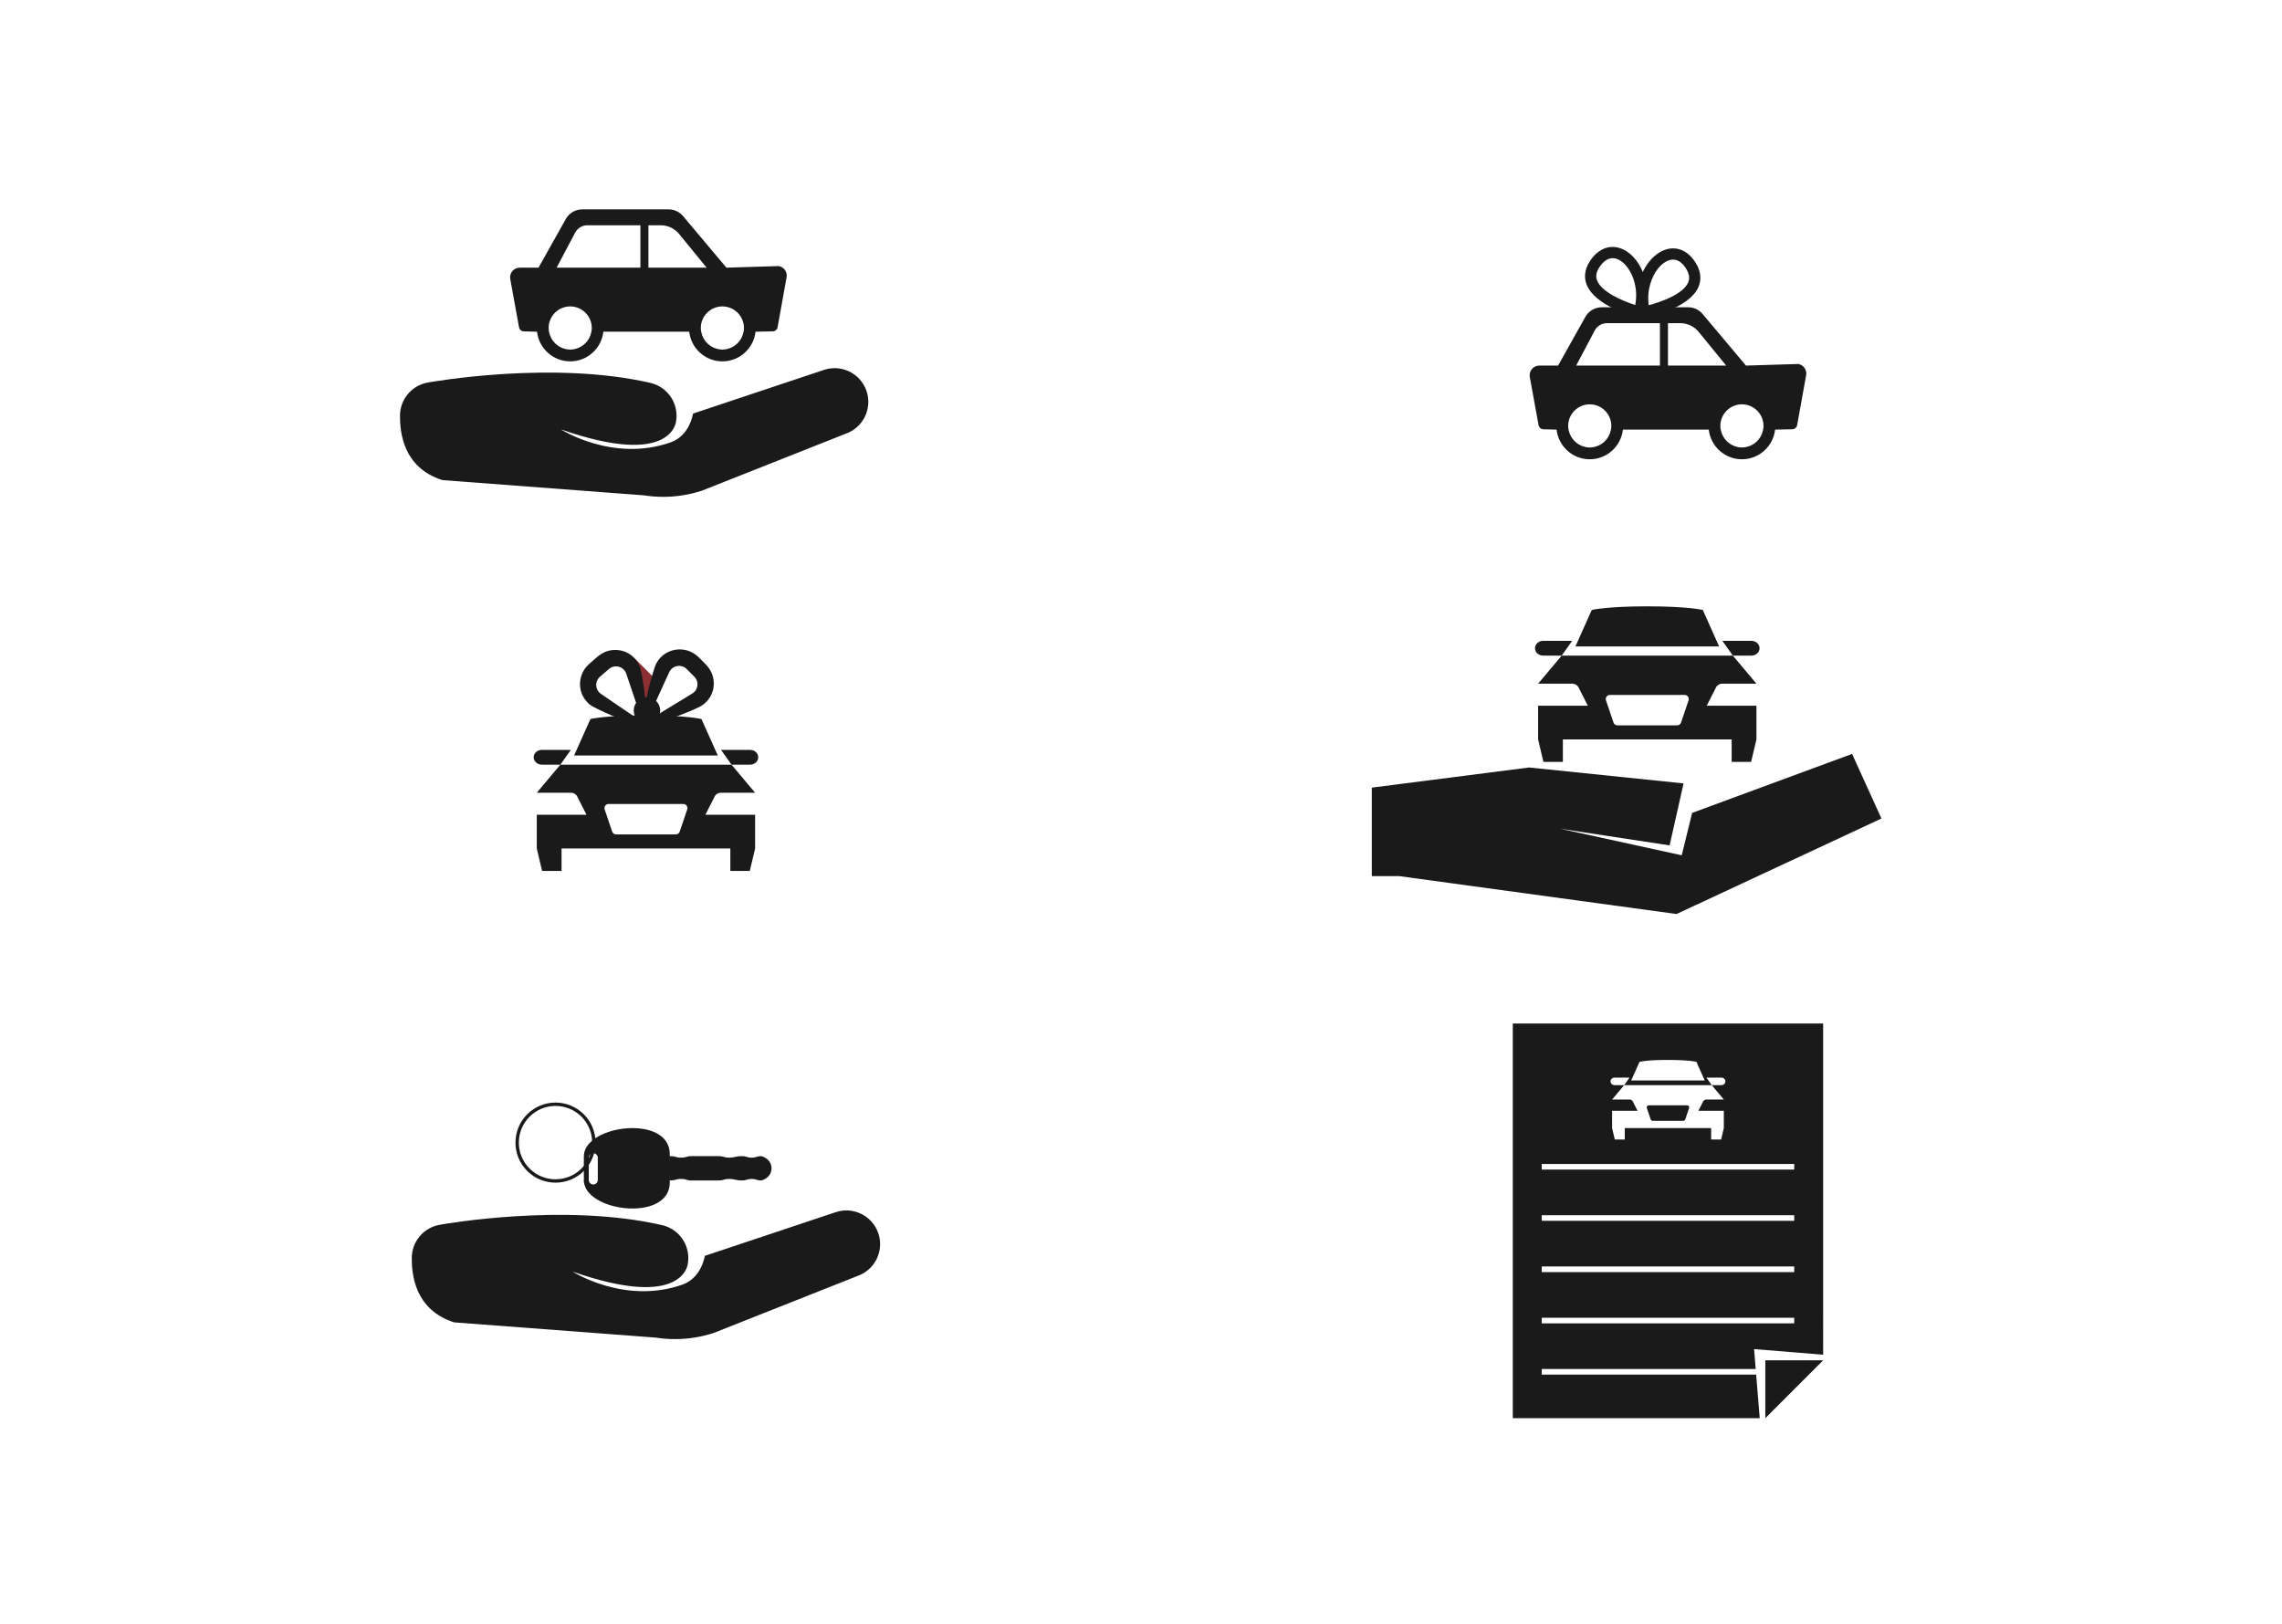<?xml version="1.0" encoding="UTF-8" standalone="no"?>
<!-- Created with Inkscape (http://www.inkscape.org/) -->

<svg
   xmlns:dc="http://purl.org/dc/elements/1.1/"
   xmlns:cc="http://creativecommons.org/ns#"
   xmlns:rdf="http://www.w3.org/1999/02/22-rdf-syntax-ns#"
   xmlns:svg="http://www.w3.org/2000/svg"
   xmlns="http://www.w3.org/2000/svg"
   xmlns:sodipodi="http://sodipodi.sourceforge.net/DTD/sodipodi-0.dtd"
   xmlns:inkscape="http://www.inkscape.org/namespaces/inkscape"
   version="1.1"
   id="svg2"
   xml:space="preserve"
   width="1461.333"
   height="1040"
   viewBox="0 0 1461.333 1040"
   sodipodi:docname="allvector.svg"
   inkscape:version="0.92.5 (2060ec1f9f, 2020-04-08)"><defs
     id="defs6"><clipPath
       clipPathUnits="userSpaceOnUse"
       id="clipPath20"><path
         d="M 0,780 H 1096 V 0 H 0 Z"
         id="path18"
         inkscape:connector-curvature="0" /></clipPath></defs><sodipodi:namedview
     pagecolor="#ffffff"
     bordercolor="#666666"
     borderopacity="1"
     objecttolerance="10"
     gridtolerance="10"
     guidetolerance="10"
     inkscape:pageopacity="0"
     inkscape:pageshadow="2"
     inkscape:window-width="1366"
     inkscape:window-height="708"
     id="namedview4"
     showgrid="false"
     inkscape:zoom="0.45384615"
     inkscape:cx="528.40617"
     inkscape:cy="495.47904"
     inkscape:window-x="0"
     inkscape:window-y="28"
     inkscape:window-maximized="1"
     inkscape:current-layer="g10" /><g
     id="g10"
     inkscape:groupmode="layer"
     inkscape:label="CarDealership1_FreeVector"
     transform="matrix(1.333,0,0,-1.333,0,1040)"><g
       id="g14"><g
         id="g16"
         clip-path="url(#clipPath20)"><g
           id="g22"
           transform="translate(368.102,-9.803)" /><g
           id="g26"
           transform="translate(304.558,464.265)"><path
             d="M 0,0 9.73,-9.73 5.754,-23.957 3.785,-19.923 Z"
             style="fill:#8c2f32;fill-opacity:1;fill-rule:nonzero;stroke:none"
             id="path28"
             inkscape:connector-curvature="0" /></g><g
           id="g30"
           transform="translate(1155.397,313.86)" /><g
           id="g34"
           transform="translate(416.24,592.482)"><path
             d="M 0,0 C -2.946,8.441 -12.183,12.902 -20.618,9.959 L -83.292,-10.95 c -1.645,-8.129 -6.426,-12.278 -10.567,-13.753 -27.834,-9.917 -52.942,6.167 -52.942,6.167 53.631,-18.767 55.344,3.873 55.344,3.873 1.41,8.381 -3.94,16.513 -12.328,18.45 -46.837,10.807 -104.56,0.595 -106.995,0.155 -7.687,-1.388 -13.287,-8.071 -13.311,-15.885 -0.023,-7.811 1.331,-24.856 20.34,-30.965 l 97.091,-7.336 c 0.232,-0.045 0.464,-0.082 0.695,-0.116 2.752,-0.39 5.532,-0.585 8.315,-0.585 6.232,0 12.478,0.975 18.399,2.896 0.114,0.034 0.224,0.074 0.338,0.111 l 68.952,27.317 C -1.515,-17.677 2.944,-8.446 0,0"
             style="fill:#1a1a1a;fill-opacity:1;fill-rule:nonzero;stroke:none"
             id="path36"
             inkscape:connector-curvature="0" /></g><g
           id="g38"
           transform="translate(353.967,614.994)"><path
             d="m 0,0 c -0.212,-0.193 -0.434,-0.37 -0.661,-0.546 -0.258,-0.198 -0.515,-0.391 -0.79,-0.564 -0.286,-0.181 -0.587,-0.332 -0.891,-0.484 -0.256,-0.128 -0.504,-0.264 -0.771,-0.37 -0.379,-0.152 -0.776,-0.259 -1.175,-0.366 -0.223,-0.059 -0.436,-0.14 -0.665,-0.184 -0.642,-0.126 -1.301,-0.2 -1.98,-0.2 -0.679,0 -1.338,0.074 -1.98,0.2 -0.229,0.044 -0.442,0.125 -0.665,0.184 -0.399,0.107 -0.796,0.214 -1.175,0.366 -0.267,0.106 -0.515,0.242 -0.771,0.37 -0.303,0.152 -0.605,0.303 -0.89,0.484 -0.276,0.173 -0.532,0.366 -0.79,0.564 -0.228,0.176 -0.45,0.353 -0.662,0.546 -0.268,0.244 -0.518,0.499 -0.76,0.769 -0.16,0.179 -0.31,0.364 -0.457,0.554 -0.246,0.315 -0.476,0.638 -0.685,0.981 -0.099,0.165 -0.185,0.336 -0.275,0.506 -0.209,0.392 -0.405,0.787 -0.563,1.206 -0.047,0.126 -0.077,0.257 -0.119,0.384 -0.343,1.028 -0.573,2.107 -0.573,3.248 0,5.714 4.651,10.365 10.365,10.365 5.715,0 10.365,-4.651 10.365,-10.365 C 3.432,6.507 3.202,5.428 2.86,4.4 2.817,4.273 2.788,4.142 2.741,4.016 2.582,3.597 2.386,3.202 2.177,2.81 2.087,2.64 2.001,2.469 1.902,2.304 1.693,1.961 1.463,1.638 1.217,1.323 1.07,1.133 0.92,0.948 0.76,0.769 0.518,0.499 0.268,0.244 0,0 M -42.466,36.618 V 56.99 h 5.947 c 3.41,0 6.639,-1.533 8.796,-4.174 l 13.225,-16.198 z m -3.854,0 h -40.246 l 8.896,16.821 c 1.155,2.184 3.424,3.551 5.895,3.551 H -46.32 Z M -73.109,0 c -0.211,-0.193 -0.434,-0.37 -0.661,-0.546 -0.258,-0.198 -0.514,-0.391 -0.79,-0.564 -0.286,-0.181 -0.587,-0.332 -0.891,-0.484 -0.255,-0.128 -0.504,-0.264 -0.771,-0.37 -0.378,-0.152 -0.776,-0.259 -1.174,-0.366 -0.224,-0.059 -0.437,-0.14 -0.666,-0.184 -0.642,-0.126 -1.301,-0.2 -1.98,-0.2 -0.678,0 -1.338,0.074 -1.98,0.2 -0.228,0.044 -0.441,0.125 -0.665,0.184 -0.399,0.107 -0.796,0.214 -1.174,0.366 -0.267,0.106 -0.515,0.242 -0.771,0.37 -0.304,0.152 -0.605,0.303 -0.891,0.484 -0.275,0.173 -0.531,0.366 -0.789,0.564 -0.227,0.176 -0.45,0.353 -0.662,0.546 -0.268,0.244 -0.518,0.499 -0.759,0.769 -0.16,0.179 -0.31,0.364 -0.458,0.554 -0.245,0.316 -0.475,0.637 -0.683,0.98 -0.1,0.166 -0.186,0.338 -0.277,0.51 -0.208,0.39 -0.403,0.784 -0.561,1.202 -0.048,0.127 -0.079,0.261 -0.122,0.39 -0.158,0.476 -0.302,0.956 -0.39,1.46 v 0 c -0.102,0.582 -0.18,1.173 -0.18,1.783 0,5.714 4.648,10.365 10.362,10.365 5.715,0 10.365,-4.651 10.365,-10.365 0,-1.141 -0.229,-2.22 -0.572,-3.248 -0.042,-0.127 -0.072,-0.258 -0.119,-0.384 -0.159,-0.419 -0.355,-0.814 -0.564,-1.206 -0.09,-0.17 -0.176,-0.341 -0.275,-0.506 -0.209,-0.343 -0.439,-0.666 -0.685,-0.981 -0.147,-0.19 -0.297,-0.375 -0.456,-0.554 C -72.591,0.499 -72.841,0.244 -73.109,0 M 20.147,37.391 -4.992,36.618 -25.721,61.276 c -1.717,2.121 -4.3,3.353 -7.029,3.353 h -41.513 c -3.273,0 -6.289,-1.767 -7.889,-4.621 l -13.113,-23.39 h -9.008 c -2.81,0 -4.977,-2.474 -4.607,-5.259 l 4.25,-23.358 c 0.206,-1.128 1.174,-1.956 2.32,-1.983 l 6.338,-0.153 c 0.891,-8.004 7.692,-14.252 15.93,-14.252 8.242,0 15.043,6.248 15.933,14.252 h 41.243 c 0.891,-8.004 7.692,-14.252 15.933,-14.252 8.241,0 15.042,6.248 15.933,14.252 l 8.254,0.161 c 1.152,0.023 2.127,0.854 2.331,1.987 l 4.363,24.188 c 0.328,2.469 -1.349,4.758 -3.801,5.19"
             style="fill:#1a1a1a;fill-opacity:1;fill-rule:nonzero;stroke:none"
             id="path40"
             inkscape:connector-curvature="0" /></g><g
           id="g42"
           transform="translate(843.758,567.962)"><path
             d="m 0,0 c -0.212,-0.193 -0.434,-0.37 -0.661,-0.546 -0.258,-0.198 -0.514,-0.391 -0.79,-0.564 -0.286,-0.181 -0.587,-0.332 -0.891,-0.484 -0.256,-0.128 -0.504,-0.264 -0.771,-0.37 -0.379,-0.152 -0.776,-0.259 -1.175,-0.366 -0.223,-0.059 -0.436,-0.14 -0.665,-0.184 -0.642,-0.126 -1.301,-0.2 -1.98,-0.2 -0.679,0 -1.338,0.074 -1.98,0.2 -0.229,0.044 -0.441,0.125 -0.665,0.184 -0.399,0.107 -0.796,0.214 -1.175,0.366 -0.267,0.106 -0.515,0.242 -0.771,0.37 -0.303,0.152 -0.605,0.303 -0.89,0.484 -0.276,0.173 -0.532,0.366 -0.79,0.564 -0.228,0.176 -0.45,0.353 -0.662,0.546 -0.268,0.244 -0.518,0.499 -0.76,0.769 -0.16,0.18 -0.31,0.364 -0.457,0.554 -0.246,0.315 -0.476,0.638 -0.685,0.981 -0.099,0.165 -0.185,0.336 -0.275,0.506 -0.209,0.392 -0.405,0.787 -0.563,1.206 -0.047,0.126 -0.077,0.257 -0.119,0.384 -0.343,1.028 -0.573,2.107 -0.573,3.248 0,5.714 4.651,10.365 10.365,10.365 5.715,0 10.365,-4.651 10.365,-10.365 C 3.432,6.507 3.202,5.428 2.86,4.4 2.817,4.273 2.788,4.142 2.741,4.016 2.582,3.597 2.386,3.202 2.177,2.81 2.087,2.64 2.001,2.469 1.902,2.304 1.693,1.961 1.463,1.638 1.217,1.323 1.07,1.133 0.92,0.949 0.76,0.769 0.518,0.499 0.268,0.244 0,0 M -42.466,36.618 V 56.99 h 5.947 c 3.41,0 6.639,-1.533 8.796,-4.174 l 13.225,-16.198 z m -3.854,0 h -40.246 l 8.896,16.821 c 1.155,2.184 3.424,3.551 5.895,3.551 H -46.32 Z M -73.109,0 c -0.211,-0.193 -0.434,-0.37 -0.661,-0.546 -0.258,-0.198 -0.514,-0.391 -0.79,-0.564 -0.286,-0.181 -0.587,-0.332 -0.891,-0.484 -0.255,-0.128 -0.504,-0.264 -0.771,-0.37 -0.378,-0.152 -0.775,-0.259 -1.174,-0.366 -0.224,-0.059 -0.437,-0.14 -0.666,-0.184 -0.642,-0.126 -1.301,-0.2 -1.98,-0.2 -0.678,0 -1.338,0.074 -1.98,0.2 -0.228,0.044 -0.441,0.125 -0.665,0.184 -0.399,0.107 -0.796,0.214 -1.174,0.366 -0.267,0.106 -0.515,0.242 -0.771,0.37 -0.304,0.152 -0.605,0.303 -0.891,0.484 -0.275,0.173 -0.531,0.366 -0.789,0.564 -0.227,0.176 -0.45,0.353 -0.662,0.546 -0.268,0.244 -0.518,0.499 -0.759,0.769 -0.16,0.179 -0.31,0.364 -0.458,0.554 -0.245,0.316 -0.475,0.637 -0.683,0.98 -0.1,0.166 -0.186,0.338 -0.277,0.51 -0.208,0.39 -0.403,0.784 -0.561,1.202 -0.048,0.127 -0.079,0.261 -0.121,0.39 -0.159,0.476 -0.303,0.956 -0.391,1.46 v 0 c -0.102,0.582 -0.18,1.173 -0.18,1.783 0,5.714 4.648,10.365 10.362,10.365 5.715,0 10.365,-4.651 10.365,-10.365 0,-1.141 -0.229,-2.22 -0.572,-3.248 -0.042,-0.127 -0.072,-0.258 -0.119,-0.384 -0.159,-0.419 -0.355,-0.814 -0.564,-1.206 -0.09,-0.17 -0.176,-0.341 -0.275,-0.506 -0.209,-0.343 -0.439,-0.666 -0.685,-0.981 -0.147,-0.19 -0.297,-0.374 -0.456,-0.554 C -72.591,0.499 -72.84,0.244 -73.109,0 M 20.147,37.391 -4.992,36.618 -25.721,61.276 c -1.717,2.121 -4.3,3.353 -7.029,3.353 h -41.513 c -3.272,0 -6.289,-1.767 -7.889,-4.621 l -13.113,-23.39 h -9.008 c -2.81,0 -4.977,-2.474 -4.607,-5.259 l 4.25,-23.358 c 0.206,-1.128 1.174,-1.956 2.32,-1.983 l 6.338,-0.153 c 0.891,-8.004 7.692,-14.252 15.93,-14.252 8.242,0 15.043,6.248 15.933,14.252 h 41.243 c 0.891,-8.004 7.692,-14.252 15.933,-14.252 8.241,0 15.042,6.248 15.933,14.252 l 8.254,0.161 c 1.152,0.023 2.127,0.854 2.331,1.987 l 4.363,24.188 c 0.328,2.469 -1.349,4.758 -3.801,5.19"
             style="fill:#1a1a1a;fill-opacity:1;fill-rule:nonzero;stroke:none"
             id="path44"
             inkscape:connector-curvature="0" /></g><g
           id="g46"
           transform="translate(774.718,656.188)"><path
             d="m 0,0 c -2.875,0 -5.04,-2.34 -6.348,-4.303 -1.533,-2.298 -1.904,-4.387 -1.137,-6.386 2.159,-5.626 12.329,-9.904 18.331,-11.816 1.445,7.608 -0.853,14.193 -3.72,18.038 C 5.008,-1.627 2.411,0 0,0 m 14.646,-29.134 -2.513,0.639 c -2.104,0.535 -20.68,5.527 -24.654,15.867 -0.978,2.544 -1.48,6.573 1.682,11.318 3.695,5.544 7.934,6.707 10.839,6.707 4.132,0 8.306,-2.419 11.452,-6.638 3.972,-5.326 7.091,-14.799 3.933,-25.408 z"
             style="fill:#1a1a1a;fill-opacity:1;fill-rule:nonzero;stroke:none"
             id="path48"
             inkscape:connector-curvature="0" /></g><g
           id="g50"
           transform="translate(803.754,655.5)"><path
             d="m 0,0 c -2.442,0 -5.118,-1.619 -7.339,-4.444 -2.896,-3.681 -5.376,-10.037 -4.369,-17.479 6.092,1.6 16.467,5.346 18.914,10.854 0.87,1.956 0.606,4.062 -0.805,6.436 C 5.145,-2.519 3.015,0 0,0 m -15.849,-28.346 -0.608,2.519 c -2.116,8.736 -0.248,18.207 4.875,24.719 3.253,4.135 7.474,6.505 11.582,6.505 4.332,0 8.254,-2.582 11.042,-7.273 2.913,-4.902 2.203,-8.9 1.095,-11.391 -4.504,-10.121 -23.313,-14.145 -25.444,-14.571 z"
             style="fill:#1a1a1a;fill-opacity:1;fill-rule:nonzero;stroke:none"
             id="path52"
             inkscape:connector-curvature="0" /></g><g
           id="g54"
           transform="translate(818.029,487.181)"><path
             d="M 0,0 C 0,0 -6.754,1.757 -26.677,1.757 -46.6,1.757 -53.354,0 -53.354,0 l -7.84,-17.516 H 7.84 Z"
             style="fill:#1a1a1a;fill-opacity:1;fill-rule:nonzero;stroke:none"
             id="path56"
             inkscape:connector-curvature="0" /></g><g
           id="g58"
           transform="translate(845.29,468.816)"><path
             d="m 0,0 c 0,1.961 -1.743,3.55 -3.893,3.55 h -13.975 l 5.044,-7.1 h 8.931 C -1.743,-3.55 0,-1.961 0,0"
             style="fill:#1a1a1a;fill-opacity:1;fill-rule:nonzero;stroke:none"
             id="path60"
             inkscape:connector-curvature="0" /></g><g
           id="g62"
           transform="translate(811.186,443.758)"><path
             d="m 0,0 -3.613,-10.653 c -0.273,-0.804 -1.028,-1.345 -1.877,-1.345 h -28.687 c -0.85,0 -1.605,0.541 -1.878,1.346 L -39.667,0 c -0.436,1.286 0.52,2.619 1.877,2.619 H -1.877 C -0.52,2.619 0.436,1.285 0,0 m -60.948,21.508 5.045,7.101 h -13.976 c -2.149,0 -3.892,-1.59 -3.892,-3.55 0,-1.961 1.743,-3.551 3.892,-3.551 h 8.931 L -72.278,8.016 h 16.459 c 1.398,0 2.653,-0.861 3.155,-2.167 l 4.271,-8.4 h -23.885 v -16.193 h 0.001 l 2.552,-10.79 h 9.349 v 10.79 h 81.084 v -10.79 h 9.35 l 2.552,10.79 V -2.551 H 8.726 l 4.271,8.4 c 0.502,1.306 1.756,2.167 3.155,2.167 H 32.61 L 21.28,21.508 h -41.113 z"
             style="fill:#1a1a1a;fill-opacity:1;fill-rule:nonzero;stroke:none"
             id="path64"
             inkscape:connector-curvature="0" /></g><g
           id="g66"
           transform="translate(889.741,418.042)"><path
             d="m 0,0 14.109,-31.033 -98.438,-45.875 -133.305,18.215 h -13.09 v 42.502 l 75.559,9.674 74.212,-7.65 -6.71,-29.78 -52.681,8.028 58.499,-12.768 5.009,20.354 z"
             style="fill:#1a1a1a;fill-opacity:1;fill-rule:nonzero;stroke:none"
             id="path68"
             inkscape:connector-curvature="0" /></g><g
           id="g70"
           transform="translate(336.988,434.796)"><path
             d="M 0,0 C 0,0 -6.754,1.757 -26.677,1.757 -46.6,1.757 -53.354,0 -53.354,0 l -7.84,-17.516 H 7.84 Z"
             style="fill:#1a1a1a;fill-opacity:1;fill-rule:nonzero;stroke:none"
             id="path72"
             inkscape:connector-curvature="0" /></g><g
           id="g74"
           transform="translate(364.249,416.431)"><path
             d="m 0,0 c 0,1.961 -1.743,3.55 -3.893,3.55 h -13.975 l 5.044,-7.1 h 8.931 C -1.743,-3.55 0,-1.961 0,0"
             style="fill:#1a1a1a;fill-opacity:1;fill-rule:nonzero;stroke:none"
             id="path76"
             inkscape:connector-curvature="0" /></g><g
           id="g78"
           transform="translate(330.145,391.372)"><path
             d="m 0,0 -3.613,-10.653 c -0.273,-0.804 -1.028,-1.345 -1.877,-1.345 h -28.687 c -0.85,0 -1.605,0.541 -1.878,1.346 L -39.667,0 c -0.436,1.286 0.52,2.619 1.877,2.619 H -1.877 C -0.52,2.619 0.436,1.285 0,0 m -60.948,21.508 5.045,7.101 h -13.976 c -2.149,0 -3.892,-1.59 -3.892,-3.55 0,-1.961 1.743,-3.551 3.892,-3.551 h 8.931 L -72.278,8.016 h 16.459 c 1.398,0 2.653,-0.861 3.155,-2.167 l 4.271,-8.4 h -23.885 v -16.193 h 0.001 l 2.552,-10.79 h 9.349 v 10.79 h 81.084 v -10.79 h 9.35 l 2.552,10.79 V -2.551 H 8.726 l 4.271,8.4 c 0.502,1.306 1.756,2.167 3.155,2.167 H 32.61 L 21.28,21.508 h -41.113 z"
             style="fill:#1a1a1a;fill-opacity:1;fill-rule:nonzero;stroke:none"
             id="path80"
             inkscape:connector-curvature="0" /></g><g
           id="g82"
           transform="translate(308.837,433.301)"><path
             d="m 0,0 c -0.6,1.717 -1.952,5.586 -3.744,10.715 -1.188,3.521 -2.575,7.63 -4.06,12.032 -0.543,2.127 -2.259,3.722 -4.428,4.014 -1.051,0.126 -2.168,-0.039 -3.093,-0.548 -0.887,-0.47 -1.808,-1.429 -2.746,-2.216 -0.917,-0.8 -1.935,-1.628 -2.769,-2.396 -0.788,-0.736 -1.29,-1.73 -1.493,-2.773 -0.384,-2.125 0.596,-4.321 2.438,-5.42 3.838,-2.615 7.419,-5.055 10.489,-7.147 C -6.329,4.185 -3.765,2.455 -1.971,1.244 -1.149,0.707 -0.469,0.28 0,0 m 0.572,-1.229 c -0.01,0.02 -0.311,-0.056 -1.009,0.064 -0.677,0.123 -1.597,0.215 -2.727,0.505 -2.269,0.516 -5.436,1.38 -8.994,2.773 -1.799,0.668 -3.731,1.416 -5.672,2.361 -1.967,0.905 -4.058,1.835 -6.112,2.958 l -0.195,0.102 -0.049,0.025 -0.025,0.013 c -0.148,0.106 0.299,-0.219 -0.339,0.24 l -0.095,0.057 -0.378,0.226 c -0.052,0.012 -0.394,0.27 -0.703,0.538 -0.299,0.257 -0.594,0.529 -0.871,0.805 -0.863,0.917 -1.657,1.948 -2.225,3.11 -1.209,2.294 -1.63,4.993 -1.234,7.627 0.404,2.622 1.642,5.253 3.596,7.136 l 0.667,0.637 0.345,0.309 0.691,0.619 1.386,1.237 1.424,1.193 0.716,0.589 0.373,0.275 c 0.035,0.047 1.04,0.729 1.75,1.099 2.585,1.37 5.355,1.636 7.986,1.241 2.619,-0.417 5.029,-1.706 6.843,-3.545 0.889,-0.936 1.668,-1.971 2.222,-3.092 0.57,-1.006 1.008,-2.585 1.05,-2.884 0.572,-2.258 0.87,-4.524 1.219,-6.651 C 0.6,16.224 0.791,14.167 0.967,12.268 1.362,8.485 1.387,5.232 1.338,2.933 l -0.28,-4.075 z"
             style="fill:#1a1a1a;fill-opacity:1;fill-rule:nonzero;stroke:none"
             id="path84"
             inkscape:connector-curvature="0" /></g><g
           id="g86"
           transform="translate(310.509,433.508)"><path
             d="m 0,0 c 1.707,1.06 5.205,3.231 9.769,6.064 3.296,1.999 7.143,4.332 11.263,6.832 1.088,0.639 1.98,1.165 2.593,2.099 0.635,0.88 0.956,1.993 0.937,3.095 -0.002,1.094 -0.437,2.23 -1.063,3.044 -0.76,0.888 -1.781,1.802 -2.661,2.704 l -1.352,1.373 c -0.421,0.408 -0.834,0.76 -1.335,1.013 -0.973,0.538 -2.123,0.713 -3.217,0.55 -1.093,-0.166 -2.122,-0.687 -2.889,-1.449 -0.76,-0.721 -1.198,-1.813 -1.704,-2.926 C 8.342,18.014 6.476,13.921 4.877,10.412 2.599,5.548 0.852,1.819 0,0 m -1.314,-0.897 c 0,0 -0.023,1.418 0.195,3.785 0.216,2.367 0.614,5.71 1.452,9.559 0.39,1.938 0.83,4.029 1.462,6.166 0.587,2.158 1.176,4.446 1.958,6.736 l 0.279,0.87 0.143,0.436 0.038,0.108 0.01,0.027 0.193,0.404 0.023,0.053 0.09,0.211 0.182,0.424 c 0.173,0.324 0.403,0.711 0.624,1.054 0.489,0.773 0.871,1.186 1.324,1.716 1.815,1.997 4.332,3.388 7.035,3.862 2.69,0.489 5.65,0.156 8.191,-1.202 1.242,-0.605 2.497,-1.619 3.309,-2.417 l 1.378,-1.347 1.339,-1.387 0.668,-0.692 0.456,-0.485 0.157,-0.183 0.365,-0.433 c 1.229,-1.553 1.743,-2.689 2.208,-4.06 0.415,-1.347 0.654,-2.741 0.624,-4.12 C 32.384,15.434 31.433,12.739 29.763,10.639 28.956,9.572 27.954,8.679 26.9,7.947 25.582,7.092 25.296,7.058 24.704,6.751 22.551,5.656 20.333,4.828 18.264,3.982 16.218,3.101 14.187,2.427 12.313,1.806 8.588,0.523 5.319,-0.271 2.995,-0.766 l -4.3,-0.704 z"
             style="fill:#1a1a1a;fill-opacity:1;fill-rule:nonzero;stroke:none"
             id="path88"
             inkscape:connector-curvature="0" /></g><g
           id="g90"
           transform="translate(317.142,438.911)"><path
             d="m 0,0 c 0,-3.509 -2.845,-6.354 -6.354,-6.354 -3.509,0 -6.353,2.845 -6.353,6.354 0,3.509 2.844,6.354 6.353,6.354 C -2.845,6.354 0,3.509 0,0"
             style="fill:#1a1a1a;fill-opacity:1;fill-rule:nonzero;stroke:none"
             id="path92"
             inkscape:connector-curvature="0" /></g><g
           id="g94"
           transform="translate(421.903,187.888)"><path
             d="M 0,0 C -2.946,8.441 -12.183,12.902 -20.618,9.959 L -83.292,-10.95 c -1.645,-8.129 -6.426,-12.278 -10.567,-13.753 -27.834,-9.917 -52.942,6.166 -52.942,6.166 53.631,-18.766 55.344,3.874 55.344,3.874 1.41,8.381 -3.94,16.513 -12.328,18.45 -46.837,10.807 -104.56,0.595 -106.995,0.155 -7.687,-1.388 -13.287,-8.071 -13.311,-15.885 -0.023,-7.811 1.331,-24.856 20.34,-30.965 l 97.091,-7.336 c 0.232,-0.045 0.464,-0.082 0.696,-0.116 2.751,-0.39 5.531,-0.585 8.314,-0.585 6.232,0 12.478,0.975 18.399,2.896 0.114,0.034 0.224,0.074 0.338,0.111 l 68.952,27.317 C -1.515,-17.677 2.944,-8.446 0,0"
             style="fill:#1a1a1a;fill-opacity:1;fill-rule:nonzero;stroke:none"
             id="path96"
             inkscape:connector-curvature="0" /></g><g
           id="g98"
           transform="translate(287.182,213.37)"><path
             d="m 0,0 c 0,-1.194 -0.968,-2.162 -2.162,-2.162 -1.195,0 -2.163,0.968 -2.163,2.162 v 10.694 c 0,1.195 0.968,2.163 2.163,2.163 C -0.968,12.857 0,11.889 0,10.694 Z M 21.858,24.519 C 9.729,26.561 -6.706,20.982 -6.706,11.28 V -1.187 h 0.087 c 1.231,-8.992 16.834,-14.057 28.477,-12.097 7.091,1.194 12.711,4.993 12.711,12.097 v 13.609 c 0,7.104 -5.62,10.903 -12.711,12.097"
             style="fill:#1a1a1a;fill-opacity:1;fill-rule:nonzero;stroke:none"
             id="path100"
             inkscape:connector-curvature="0" /></g><g
           id="g102"
           transform="translate(254.405,243.787)"><path
             d="m 0,0 c -6.872,-6.872 -6.872,-18.052 -0.001,-24.923 6.871,-6.871 18.052,-6.871 24.924,0 6.871,6.872 6.871,18.053 0,24.924 C 18.052,6.872 6.872,6.872 0,0 m 26.067,-26.067 c -7.503,-7.502 -19.709,-7.502 -27.212,0 -7.502,7.502 -7.502,19.708 0.001,27.211 7.503,7.503 19.709,7.503 27.211,0.001 7.502,-7.503 7.502,-19.709 0,-27.212"
             style="fill:#1a1a1a;fill-opacity:1;fill-rule:nonzero;stroke:none"
             id="path104"
             inkscape:connector-curvature="0" /></g><g
           id="g106"
           transform="translate(365.505,224.824)"><path
             d="m 0,0 c -1.889,0 -2.118,-0.72 -4.465,-0.72 -2.348,0 -2.062,0.72 -4.81,0.72 -2.747,0 -3.263,-0.72 -5.953,-0.72 -2.691,0 -2.348,0.72 -5.21,0.72 h -13.053 c -2.462,0 -2.004,-0.72 -4.809,-0.72 -2.805,0 -2.061,0.72 -5.702,0.72 v -3.01 h -1.168 v -5.495 h 1.168 v -3.168 c 3.641,0 2.897,0.72 5.702,0.72 2.805,0 2.347,-0.72 4.809,-0.72 h 13.053 c 2.862,0 2.519,0.72 5.21,0.72 2.69,0 3.206,-0.72 5.953,-0.72 2.748,0 2.462,0.72 4.81,0.72 2.347,0 2.576,-0.72 4.465,-0.72 0.745,0 1.701,0.485 2.586,1.074 1.596,1.059 2.555,2.847 2.555,4.763 0,1.915 -0.959,3.703 -2.555,4.763 C 1.701,-0.485 0.745,0 0,0"
             style="fill:#1a1a1a;fill-opacity:1;fill-rule:nonzero;stroke:none"
             id="path108"
             inkscape:connector-curvature="0" /></g><g
           id="g110"
           transform="translate(848.059,126.744)"><path
             d="M 0,0 V -27.779 L 27.779,0 Z"
             style="fill:#1a1a1a;fill-opacity:1;fill-rule:nonzero;stroke:none"
             id="path112"
             inkscape:connector-curvature="0" /></g><g
           id="g114"
           transform="translate(792.991,242.47)"><path
             d="m 0,0 c 0.14,-0.412 0.526,-0.689 0.961,-0.689 h 14.68 c 0.435,0 0.821,0.277 0.961,0.689 l 1.849,5.451 c 0.223,0.658 -0.266,1.34 -0.961,1.34 H -0.888 c -0.694,0 -1.183,-0.682 -0.961,-1.34 z"
             style="fill:#1a1a1a;fill-opacity:1;fill-rule:nonzero;stroke:none"
             id="path116"
             inkscape:connector-curvature="0" /></g><path
           d="M 861.948,218.374 H 740.657 v 2.699 h 121.291 z m 0,-24.624 H 740.657 v 2.699 h 121.291 z m 0,-24.624 H 740.657 v 2.699 h 121.291 z m 0,-24.624 H 740.657 v 2.699 h 121.291 z m -86.266,118.059 h 7.152 l -2.582,-3.634 h 21.04 21.039 l -2.581,3.634 h 7.152 c 1.1,0 1.992,-0.814 1.992,-1.817 0,-1.003 -0.892,-1.817 -1.992,-1.817 h -4.571 l 5.798,-6.904 h -8.422 c -0.716,0 -1.358,-0.441 -1.615,-1.109 l -2.185,-4.299 h 12.222 v -8.287 l -1.306,-5.521 h -4.784 v 5.521 h -41.494 v -5.521 h -4.784 l -1.307,5.521 v 8.287 h 12.223 l -2.186,4.299 c -0.257,0.668 -0.899,1.109 -1.614,1.109 h -8.423 l 5.798,6.904 h -4.57 c -1.1,0 -1.992,0.814 -1.992,1.817 0,1.003 0.892,1.817 1.992,1.817 m 11.958,7.581 c 0,0 3.457,0.9 13.652,0.9 10.195,0 13.652,-0.9 13.652,-0.9 l 4.012,-8.963 h -35.328 z m 88.199,18.394 H 726.745 V 98.965 h 118.618 l -1.703,20.913 H 740.657 v 2.699 H 843.44 l -0.778,9.564 33.177,-2.7 z"
           style="fill:#1a1a1a;fill-opacity:1;fill-rule:nonzero;stroke:none"
           id="path118"
           inkscape:connector-curvature="0" /></g></g></g></svg>